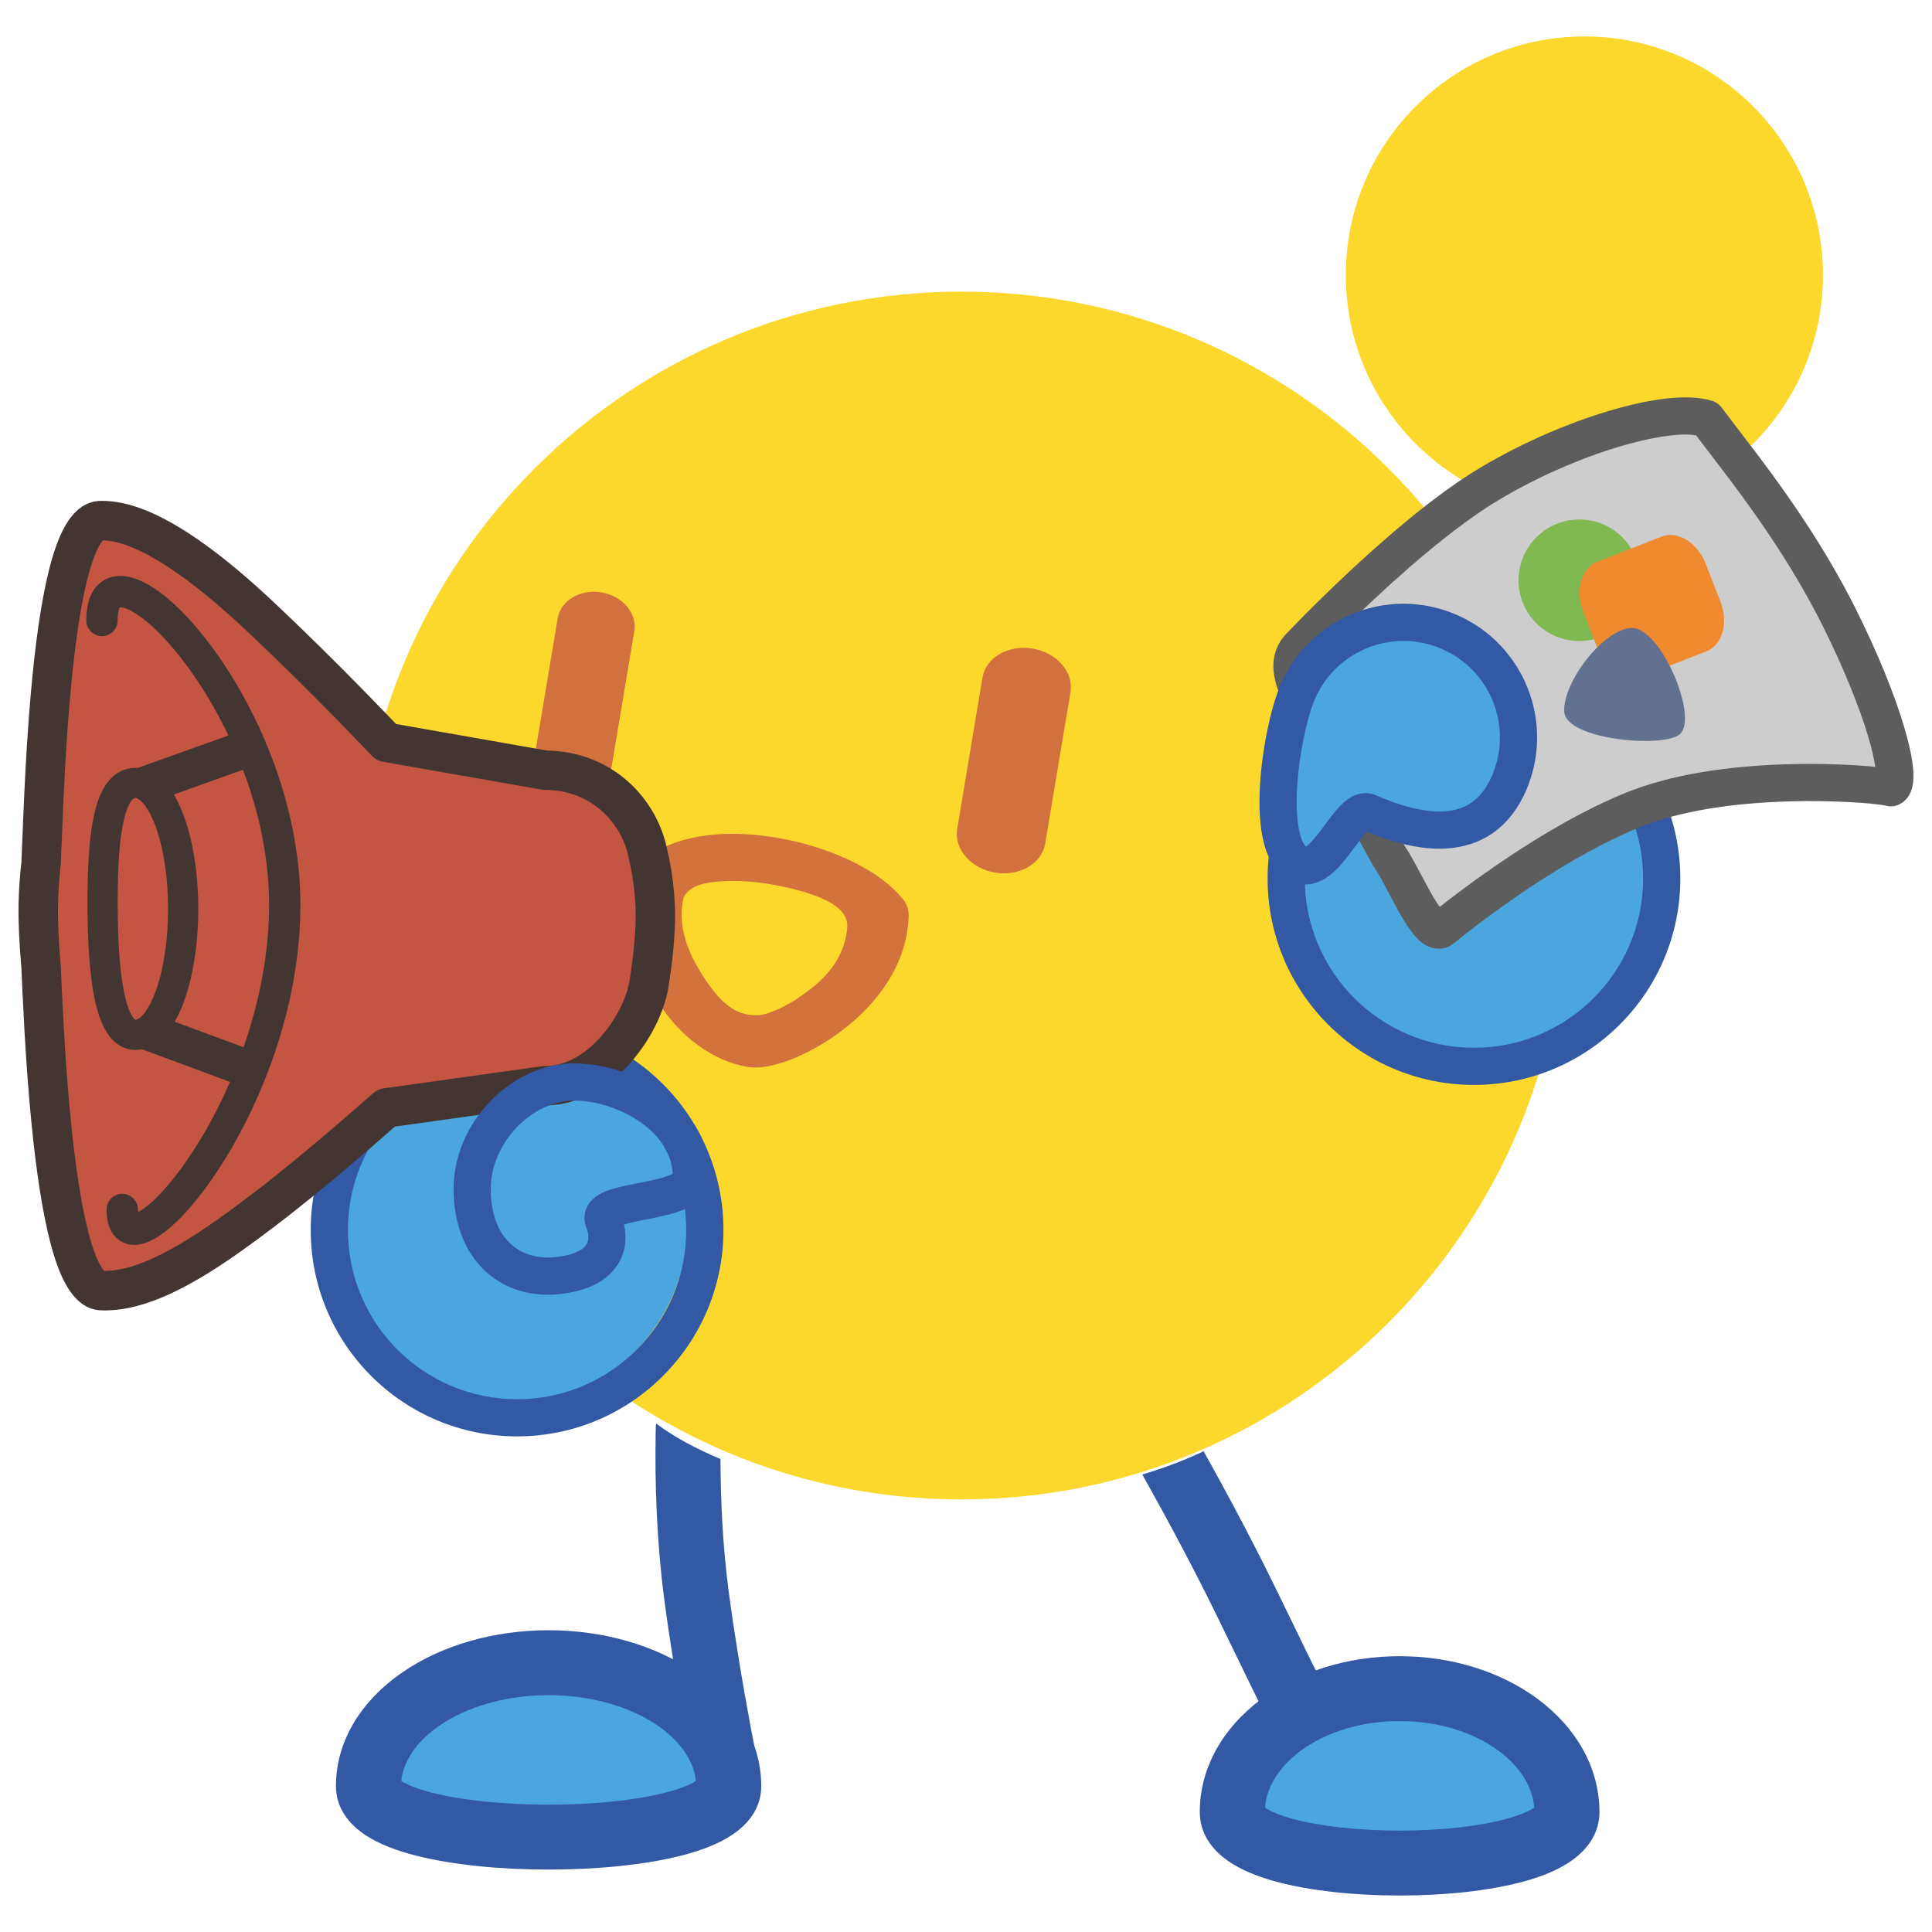 <svg width="500" height="500" viewBox="0 0 500 500" fill="none" xmlns="http://www.w3.org/2000/svg">
<path d="M410.035 9.439C375.934 9.439 348.293 37.08 348.293 71.18C348.293 105.28 375.934 132.921 410.035 132.921C444.135 132.921 471.784 105.28 471.784 71.18C471.784 37.08 444.135 9.439 410.035 9.439ZM248.841 75.475C162.527 75.475 92.56 145.451 92.56 231.765C92.56 318.08 162.527 388.047 248.841 388.047C335.156 388.047 405.131 318.08 405.131 231.765C405.131 145.451 335.156 75.475 248.841 75.475Z" fill="#FCD82D"/>
<path d="M336.441 215.482C336.441 194.759 347.113 187.174 360.921 185.057C367.585 184.034 364.119 174.837 370.258 179.425C378.589 185.65 393.266 180.021 402.908 184.033C419.159 190.796 429.172 207.201 429.172 224.573C429.172 252.251 406.532 274.686 378.599 274.686C366.623 274.686 350.837 265.012 339.963 251.528C325.475 233.563 336.441 231.293 336.441 215.482Z" fill="#4AA6DD"/>
<path d="M381.458 173.974C351.962 173.974 328.053 197.876 328.053 227.369C328.053 256.866 351.962 280.775 381.458 280.775C410.952 280.775 434.864 256.866 434.864 227.369C434.864 197.876 410.952 173.974 381.458 173.974ZM381.458 183.59C405.638 183.59 425.238 203.19 425.238 227.369C425.238 251.552 405.638 271.159 381.458 271.159C357.278 271.159 337.676 251.552 337.676 227.369C337.676 203.19 357.278 183.59 381.458 183.59Z" fill="#3359A5"/>
<path d="M336.586 167.119C336.586 167.119 359.615 142.702 379.86 128.826C400.106 114.949 430.53 104.877 441.691 108.338C448.04 116.966 463.924 135.806 475.75 159.306C487.573 182.806 492.747 202.213 489.376 203.88C483.817 202.588 446.939 199.83 422.859 209.502C398.779 219.175 373.451 240.204 373.451 240.204C369.887 243.704 363.861 227.92 359.402 221.393L336.468 179.907C334.326 175.07 333.022 170.617 336.586 167.119Z" fill="#CDCDCD"/>
<path d="M437.373 102.862C430.898 102.634 422.328 104.311 412.671 107.51C400.261 111.621 387.303 117.892 377.143 124.855C374.946 126.361 372.665 128.025 370.318 129.824C366.471 132.773 362.463 136.075 358.338 139.67C352.272 144.954 346.246 150.601 340.533 156.251C338.533 158.228 336.709 160.07 335.104 161.72C334.541 162.3 333.217 163.683 333.214 163.683C330.497 166.352 329.333 169.668 329.585 173.341C329.766 175.951 330.57 178.479 332.066 181.857C332.124 181.987 332.187 182.111 332.255 182.235L355.192 223.724C355.265 223.855 355.344 223.984 355.431 224.11C356.461 225.621 357.197 226.943 359.849 231.944C360.245 232.696 360.545 233.266 360.842 233.818C362.91 237.655 364.384 240.078 365.917 241.915C367.125 243.36 368.35 244.401 369.843 245.01C372.268 246.001 374.907 245.52 376.823 243.639L376.528 243.909C376.541 243.899 377.816 242.861 378.334 242.448C379.826 241.263 381.532 239.941 383.435 238.514C388.872 234.433 394.73 230.344 400.771 226.541C407.943 222.024 414.897 218.216 421.409 215.339C422.507 214.853 423.585 214.396 424.652 213.968C434.748 209.912 448.258 207.803 463.193 207.39C473.815 207.095 484.961 207.79 488.29 208.564C489.376 208.816 490.511 208.689 491.509 208.194C493.47 207.224 494.513 205.503 494.95 203.464C495.22 202.204 495.265 200.772 495.131 199.128C494.902 196.313 494.135 192.691 492.881 188.427C490.295 179.627 485.783 168.548 480.044 157.146C476.662 150.422 472.796 143.745 468.473 137.042C464.365 130.671 460.071 124.603 455.144 118.055C453.202 115.472 446.687 107.007 445.57 105.49C444.96 104.662 444.096 104.045 443.113 103.741C441.457 103.228 439.531 102.938 437.373 102.862ZM436.23 112.454C437.26 112.454 438.141 112.532 438.942 112.66C440.982 115.356 445.793 121.624 447.457 123.837C452.256 130.213 456.426 136.103 460.392 142.257C464.536 148.686 468.234 155.064 471.456 161.466C476.945 172.376 481.229 182.929 483.641 191.137C484.517 194.118 485.029 196.508 485.31 198.463C479.621 197.885 471.182 197.544 462.93 197.773C446.955 198.215 432.401 200.486 421.064 205.041C419.892 205.511 418.712 206.006 417.517 206.535C410.534 209.621 403.186 213.654 395.647 218.402C389.366 222.357 383.298 226.581 377.661 230.812C375.779 232.225 374.1 233.526 372.594 234.719C371.722 233.492 370.718 231.85 369.317 229.251C369.033 228.722 368.736 228.17 368.347 227.435C365.649 222.344 364.8 220.844 363.609 219.067L363.593 219.036L340.82 177.825C338.885 173.421 338.764 171.719 339.958 170.549C340.002 170.506 341.458 168.982 342.002 168.422C343.566 166.815 345.337 165.023 347.292 163.092C352.871 157.574 358.753 152.06 364.653 146.922C368.636 143.452 372.497 140.279 376.173 137.461C378.391 135.762 380.528 134.202 382.58 132.796C391.968 126.363 404.114 120.487 415.693 116.651C424.018 113.893 431.34 112.456 436.23 112.454Z" fill="#5D5D5D"/>
<path d="M392.998 150.172C392.998 141.487 400.038 134.447 408.723 134.447C417.406 134.447 424.447 141.487 424.447 150.172C424.447 158.856 417.406 165.896 408.723 165.896C400.038 165.896 392.998 158.856 392.998 150.172Z" fill="#80B852"/>
<path d="M413.354 145.376L430.031 138.876C434.186 137.257 439.292 140.407 441.439 145.913L445.242 155.673C447.389 161.179 445.759 166.954 441.605 168.574L424.93 175.074C420.775 176.693 415.667 173.543 413.522 168.037L409.717 158.277C407.572 152.771 409.199 146.996 413.354 145.376Z" fill="#EF8A2F"/>
<path d="M404.821 184.195C404.371 176.775 414.715 162.972 422.134 162.522C429.555 162.072 439.384 184.807 434.95 189.814C431.466 193.748 405.273 191.614 404.821 184.195Z" fill="#61718F"/>
<path d="M332.838 191.189C338.339 171.955 355.581 160.018 371.348 164.527C387.119 169.036 395.444 188.284 389.944 207.518C387.313 216.723 358.866 207.356 352.301 212.215C345.153 217.509 359.657 236.53 351.434 234.178C335.663 229.671 327.338 210.423 332.838 191.189Z" fill="#4AA6DD"/>
<path d="M363.683 156.251C350.207 156.072 337.287 163.827 331.532 176.946C328.923 182.896 326.644 193.68 326.087 203.127C325.769 208.523 325.998 213.341 326.876 217.27C328.021 222.402 330.279 226.192 334.102 228.01C337.684 229.716 341.243 228.841 344.383 226.32C346.238 224.83 347.744 223.057 350.067 219.937C352.729 216.365 352.995 216.026 353.754 215.257C362.048 218.71 369.54 220.252 376.118 219.419C384.565 218.352 391.071 213.426 394.882 204.737C402.556 187.245 394.595 166.841 377.101 159.167C372.728 157.248 368.177 156.311 363.683 156.251ZM363.551 165.876C366.794 165.919 370.079 166.594 373.235 167.978C385.86 173.517 391.61 188.244 386.07 200.869C383.608 206.482 379.973 209.238 374.909 209.878C369.961 210.504 363.586 209.099 356.154 205.838C354.254 205.005 352.246 205.101 350.412 205.92C349.182 206.469 348.094 207.295 347.003 208.391C346.225 209.174 345.455 210.088 344.556 211.249C344.22 211.685 343.878 212.139 343.44 212.728C343.29 212.931 342.551 213.918 342.349 214.19C340.504 216.663 339.374 218.003 338.365 218.812C338.136 218.996 338.063 219.02 337.937 219.094C337.784 218.941 337.616 218.736 337.429 218.418C336.977 217.661 336.581 216.571 336.27 215.175C335.616 212.24 335.416 208.269 335.687 203.694C336.181 195.312 338.234 185.627 340.344 180.814C344.499 171.346 353.825 165.747 363.551 165.876Z" fill="#3359A5"/>
<path d="M155.646 153.305C161.117 154.22 164.926 158.711 164.153 163.336L158.309 198.29C157.535 202.915 152.473 205.923 147.001 205.008C141.53 204.093 137.721 199.602 138.494 194.977L144.338 160.023C145.111 155.398 150.174 152.391 155.646 153.305Z" fill="#D2713E"/>
<path d="M267.229 167.852C273.515 168.903 277.909 173.959 277.041 179.145L270.487 218.336C269.62 223.524 263.823 226.875 257.537 225.823C251.251 224.775 246.859 219.719 247.727 214.532L254.278 175.339C255.145 170.153 260.945 166.801 267.229 167.852Z" fill="#D2713E"/>
<path opacity="0.978" d="M189.039 215.792C180.478 215.876 172.852 217.85 167.244 221.926C166.151 222.722 165.36 223.886 165.001 225.226C161.886 236.881 163.913 248.899 170.003 258.825C175.71 268.125 184.517 274.692 193.589 276.135C199.504 277.079 209.576 273.039 217.939 266.675C228.085 258.954 234.66 248.836 235.152 237.391C235.157 237.257 235.181 237.128 235.183 236.997C235.189 236.866 235.165 236.747 235.16 236.619C235.154 236.414 235.144 236.206 235.118 236.001C235.094 235.801 235.054 235.612 235.012 235.42C234.968 235.226 234.926 235.034 234.865 234.845C234.802 234.653 234.723 234.469 234.642 234.285C234.566 234.111 234.489 233.938 234.395 233.767C234.287 233.568 234.166 233.381 234.035 233.194C233.972 233.102 233.922 233.002 233.854 232.913C233.793 232.834 233.72 232.755 233.656 232.677C233.63 232.642 233.601 232.611 233.575 232.577C227.804 225.468 216.045 219.752 203.107 217.187C199.588 216.491 196.122 216.045 192.768 215.874C191.51 215.809 190.262 215.78 189.039 215.792ZM187.873 228.028C189.471 227.959 191.136 227.975 192.858 228.078C195.494 228.233 198.255 228.585 201.079 229.145C210.43 230.997 219.703 234.048 219.273 239.956C218.901 245.046 216.476 250.857 209.645 256.055C206.379 258.541 203.7 260.265 200.379 261.595C197.674 262.677 196.805 262.788 194.736 262.691C189.169 262.43 185.176 257.895 181.22 251.446C177.28 245.025 175.446 238.653 176.906 232.29C178.551 228.863 183.08 228.235 187.873 228.028Z" fill="#D2713E"/>
<path d="M83.82 315.826C83.82 289.273 104.932 267.75 130.974 267.75C157.017 267.75 178.128 289.273 178.128 315.826C178.128 342.379 157.017 363.902 130.974 363.902C104.932 363.902 83.82 342.379 83.82 315.826Z" fill="#4AA6DD"/>
<path d="M133.819 264.936C104.325 264.936 80.414 288.837 80.414 318.333C80.414 347.827 104.325 371.736 133.819 371.736C163.314 371.736 187.224 347.827 187.224 318.333C187.224 288.837 163.314 264.936 133.819 264.936ZM133.819 274.551C157.999 274.551 177.6 294.153 177.6 318.333C177.6 342.513 157.999 362.12 133.819 362.12C109.639 362.12 90.039 342.513 90.039 318.333C90.039 294.153 109.639 274.551 133.819 274.551Z" fill="#3359A5"/>
<path d="M26.143 134.724C39.559 134.494 58.102 150.81 68.433 160.581C85.262 176.498 99.968 192.116 99.968 192.116L140.985 199.32C155.929 199.32 165.959 210.208 167.877 221.887C167.877 221.887 169.61 228.68 169.61 236.985C169.61 245.289 167.877 255.099 167.877 255.099C166.117 264.865 155.762 281.016 140.818 281.016L99.968 286.721C99.968 286.721 82.518 302.287 68.433 313.001C54.347 323.718 38.986 334.427 26.385 334.025C13.784 333.625 11.344 265.787 10.617 249.93C10.617 249.93 9.89 242.404 9.89 235.834C9.89 229.264 10.617 223.65 10.617 223.65C11.344 209.649 12.727 134.955 26.143 134.724Z" fill="#C35542"/>
<path d="M26.056 129.626C22.082 129.695 19.087 132.189 16.817 136.188C15.177 139.079 13.805 142.952 12.604 147.817C10.604 155.924 9.087 166.755 7.94 179.87C7.219 188.107 6.682 196.777 6.24 206.338C6.037 210.716 5.604 221.8 5.533 223.222C5.507 223.44 5.478 223.684 5.435 224.086C5.345 224.914 5.255 225.842 5.172 226.861C4.934 229.771 4.786 232.811 4.786 235.836C4.786 236.595 4.801 237.381 4.819 238.193C4.871 240.582 4.991 243.121 5.164 245.691C5.245 246.905 5.331 248.045 5.418 249.083C5.443 249.378 5.492 249.896 5.517 250.166C5.528 250.416 5.744 255.222 5.829 257.041C5.985 260.394 6.147 263.527 6.33 266.733C6.816 275.253 7.41 283.273 8.161 290.844C9.403 303.356 10.988 313.744 13.015 321.534C14.23 326.201 15.6 329.927 17.22 332.718C19.459 336.579 22.368 339.002 26.221 339.123C33.177 339.346 40.744 336.894 49.322 332.151C55.837 328.55 62.399 324.004 71.52 317.066C73.742 315.374 76.12 313.505 78.632 311.49C79.729 310.609 80.851 309.703 81.99 308.77C86.872 304.778 91.922 300.51 96.855 296.24C98.382 294.918 101.2 292.432 102.193 291.557L141.457 286.08C149.688 285.875 157.144 281.81 163.104 275.108C168.127 269.461 171.787 262.192 172.902 256.006C172.921 255.895 173.115 254.694 173.189 254.216C173.4 252.855 173.609 251.362 173.805 249.783C174.196 246.632 174.48 243.533 174.618 240.6C174.677 239.347 174.708 238.141 174.708 236.987C174.708 233.066 174.361 229.19 173.781 225.521C173.577 224.236 173.361 223.067 173.14 222.023C173.061 221.653 172.986 221.319 172.918 221.03C172.875 220.846 172.841 220.712 172.819 220.628C171.584 213.723 168.034 207.24 162.743 202.445C157.057 197.293 149.711 194.369 141.539 194.241L102.505 187.376C101.922 186.763 101.487 186.309 101.093 185.897C99.027 183.743 96.696 181.338 94.153 178.745C86.886 171.334 79.353 163.887 71.939 156.875C64.634 149.966 58.06 144.363 51.35 139.711C41.893 133.155 33.5 129.498 26.056 129.626ZM26.672 139.851C31.418 139.942 37.919 142.815 45.536 148.096C51.738 152.396 57.963 157.706 64.925 164.291C72.237 171.206 79.685 178.564 86.869 185.889C89.383 188.454 91.687 190.833 93.726 192.96C94.439 193.704 96.229 195.584 96.256 195.613C97.01 196.414 98.005 196.95 99.089 197.14L140.101 204.342C140.393 204.394 140.692 204.425 140.988 204.424C146.832 204.424 151.941 206.42 155.894 210.001C159.582 213.342 162.054 217.916 162.841 222.715C162.866 222.859 162.895 223.006 162.932 223.148C162.931 223.146 163.09 223.834 163.154 224.134C163.339 225.009 163.529 226.007 163.704 227.116C164.206 230.288 164.509 233.642 164.509 236.987C164.509 237.972 164.478 239.016 164.427 240.117C164.302 242.761 164.04 245.615 163.679 248.526C163.496 249.998 163.3 251.393 163.104 252.655C163.036 253.096 162.852 254.205 162.85 254.216C162.08 258.486 159.279 264.055 155.475 268.333C151.152 273.195 146.088 275.912 140.816 275.912C140.58 275.912 140.343 275.931 140.11 275.962L99.261 281.67C98.261 281.809 97.329 282.246 96.576 282.918C96.559 282.934 95.322 284.017 94.835 284.445C93.44 285.675 91.874 287.044 90.17 288.519C85.304 292.731 80.327 296.947 75.527 300.87C74.41 301.785 73.315 302.67 72.242 303.532C69.797 305.495 67.491 307.311 65.344 308.943C56.588 315.605 50.362 319.912 44.386 323.216C37.487 327.029 31.709 328.939 27 328.916C26.743 328.663 26.423 328.248 26.048 327.602C24.972 325.749 23.888 322.814 22.886 318.964C21.02 311.792 19.506 301.863 18.312 289.833C17.576 282.422 16.992 274.538 16.513 266.149C16.332 262.983 16.175 259.884 16.02 256.565C15.937 254.76 15.729 249.959 15.717 249.698C15.713 249.614 15.7 249.522 15.692 249.436C15.687 249.388 15.614 248.563 15.585 248.222C15.502 247.239 15.425 246.153 15.347 245.002C15.184 242.574 15.067 240.19 15.018 237.972C15.002 237.231 14.994 236.519 14.994 235.836C14.994 233.113 15.122 230.349 15.339 227.697C15.415 226.772 15.496 225.921 15.577 225.177C15.605 224.922 15.672 224.333 15.675 224.307C15.692 224.176 15.702 224.044 15.709 223.913C15.777 222.594 16.229 211.165 16.431 206.806C16.868 197.373 17.399 188.836 18.106 180.756C19.212 168.122 20.66 157.754 22.508 150.264C23.504 146.228 24.596 143.158 25.695 141.222C26.078 140.545 26.406 140.114 26.672 139.851Z" fill="#433532"/>
<path d="M39.664 262.37L36.321 271.389L61.501 280.726L64.851 271.699L39.664 262.37Z" fill="#433532"/>
<path d="M31.288 149.048C29.237 149.012 27.344 149.615 25.769 150.978C23.386 153.04 22.336 156.322 22.336 160.579C22.336 162.813 24.151 164.627 26.385 164.627C28.619 164.627 30.433 162.813 30.433 160.579C30.433 159.351 30.557 158.397 30.77 157.729C30.888 157.361 30.983 157.21 31.041 157.146C31.05 157.145 31.046 157.147 31.058 157.146C31.346 157.124 31.815 157.198 32.437 157.417C36.042 158.685 41.437 163.386 46.85 170.302C52.916 178.053 58.471 187.824 62.528 198.265C67.124 210.097 69.639 222.312 69.639 234.162C69.639 246.056 67.399 258.315 63.291 270.296C59.694 280.787 54.764 290.734 49.297 298.933C44.484 306.152 39.59 311.458 36.174 313.453C35.973 313.568 35.892 313.566 35.722 313.65C35.708 313.442 35.689 313.258 35.689 313.001C35.689 310.767 33.875 308.959 31.64 308.959C29.407 308.959 27.592 310.767 27.592 313.001C27.592 316.893 28.748 319.875 31.534 321.368C34.185 322.79 37.159 322.243 40.247 320.44C44.934 317.707 50.596 311.571 56.031 303.416C61.882 294.639 67.121 284.077 70.945 272.924C75.33 260.137 77.737 246.997 77.737 234.162C77.737 221.256 75.01 208.058 70.066 195.333C65.724 184.154 59.778 173.694 53.223 165.317C46.944 157.295 40.493 151.677 35.123 149.787C33.808 149.325 32.518 149.07 31.288 149.048Z" fill="#433532"/>
<path d="M35.065 198.726C32.099 198.726 29.584 200.124 27.74 202.585C26.274 204.54 25.223 207.15 24.455 210.445C23.183 215.9 22.648 223.388 22.648 233.537C22.648 243.82 23.191 252.072 24.43 258.2C25.176 261.89 26.177 264.836 27.543 267.043C29.349 269.966 31.899 271.719 35.065 271.716C37.968 271.716 40.586 270.305 42.777 267.858C44.599 265.821 46.158 263.041 47.441 259.654C49.92 253.107 51.309 244.43 51.309 235.221C51.309 226.013 49.92 217.343 47.441 210.798C46.158 207.411 44.599 204.621 42.777 202.585C40.586 200.139 37.968 198.726 35.065 198.726ZM35.065 206.527C35.506 206.527 36.138 206.872 36.962 207.792C38.072 209.032 39.181 211.002 40.149 213.557C42.27 219.159 43.507 226.907 43.507 235.221C43.507 243.536 42.27 251.291 40.149 256.894C39.181 259.449 38.072 261.42 36.962 262.66C36.138 263.58 35.506 263.916 35.065 263.916C35.025 263.916 35.018 263.914 34.95 263.866C34.745 263.724 34.479 263.433 34.178 262.946C33.38 261.656 32.654 259.52 32.076 256.655C30.962 251.147 30.45 243.344 30.45 233.537C30.45 223.94 30.948 216.952 32.051 212.219C32.595 209.885 33.265 208.221 33.981 207.266C34.421 206.68 34.69 206.527 35.065 206.527Z" fill="#433532"/>
<path d="M66.814 187.589L35.418 198.815L38.662 207.874L70.05 196.647L66.814 187.589Z" fill="#433532"/>
<path d="M148.593 275.208C132.318 275.208 117.386 290.458 117.386 307.719C117.386 325.363 129.011 336.771 145.284 334.855C152.332 334.024 157.371 331.362 160.008 327.034C161.889 323.949 162.29 320.385 161.511 316.893C162.558 316.577 163.896 316.249 166.168 315.802C166.121 315.81 167.929 315.453 168.451 315.35C172.537 314.533 175.046 313.878 177.312 312.885C178.972 312.157 180.347 311.285 181.443 310.141C182.918 308.604 183.767 306.673 183.767 304.51C183.767 295.801 179.166 288.185 171.538 282.729C164.904 277.983 156.354 275.208 148.593 275.208ZM148.593 284.832C154.336 284.832 160.928 286.973 165.938 290.555C170.954 294.145 173.824 298.72 174.093 303.745C173.908 303.853 173.71 303.958 173.444 304.074C172.013 304.702 169.985 305.227 166.562 305.913C166.059 306.013 164.271 306.362 164.303 306.357C160.303 307.146 158.255 307.655 156.346 308.491C154.73 309.201 153.44 310.094 152.494 311.408C151.132 313.3 150.888 315.637 151.771 317.82C152.445 319.489 152.426 320.987 151.788 322.033C150.871 323.539 148.507 324.782 144.158 325.294C133.835 326.511 127.003 319.81 127.003 307.719C127.003 295.73 137.678 284.832 148.593 284.832Z" fill="#3359A5"/>
<path d="M169.806 368.411C169.787 368.595 169.738 368.766 169.732 368.953C169.728 369.055 169.693 370.366 169.683 370.908C169.445 383.609 169.951 398.704 171.826 413.268C171.86 413.528 171.958 414.285 171.974 414.4C172.672 419.638 173.49 425.128 174.405 430.791C175.48 437.453 176.628 444.007 177.78 450.172C178.184 452.332 179.118 457.15 179.209 457.604C179.241 457.767 179.318 458.151 179.324 458.18C180.245 462.729 184.681 465.664 189.228 464.742C193.775 463.819 196.72 459.394 195.798 454.845C195.795 454.829 195.502 453.371 195.387 452.784C195.059 451.108 194.69 449.197 194.295 447.084C193.167 441.045 192.046 434.631 190.994 428.116C190.102 422.597 189.305 417.249 188.629 412.175C188.614 412.062 188.52 411.365 188.489 411.123C187.035 399.831 186.488 388.105 186.461 377.583C180.038 374.907 174.381 371.835 169.806 368.411ZM311.494 375.572C306.719 377.859 301.39 379.872 295.611 381.609C295.879 382.079 296.462 383.112 296.793 383.703C297.95 385.766 299.24 388.097 300.63 390.641C304.601 397.913 308.566 405.436 312.267 412.797C313.452 415.16 314.592 417.47 315.683 419.722C319.867 428.368 324.255 437.35 328.576 446.149C330.089 449.229 334.281 457.733 334.299 457.77C336.357 461.927 341.392 463.63 345.55 461.572C349.71 459.515 351.418 454.472 349.36 450.312C349.345 450.277 345.169 441.813 343.663 438.741C339.353 429.969 334.98 421.02 330.81 412.403C329.682 410.075 328.5 407.686 327.278 405.253C323.485 397.7 319.428 390.013 315.37 382.586C313.967 380.016 312.669 377.669 311.494 375.572Z" fill="#3359A5"/>
<path d="M95.343 462.224C95.343 444.596 116.221 430.308 141.976 430.308C167.731 430.308 188.61 444.596 188.61 462.224C188.61 479.853 95.343 479.853 95.343 462.224Z" fill="#4AA6DD"/>
<path d="M141.974 421.903C127.794 421.903 114.387 425.785 104.254 432.72C93.428 440.131 86.942 450.635 86.942 462.227C86.942 467.659 89.988 471.948 94.785 475.056C98.158 477.24 102.54 478.946 107.86 480.286C117.104 482.617 129.309 483.842 141.974 483.842C154.638 483.842 166.843 482.617 176.088 480.286C181.407 478.946 185.798 477.24 189.17 475.056C193.968 471.948 197.013 467.659 197.013 462.227C197.013 450.635 190.519 440.131 179.693 432.72C169.56 425.785 156.153 421.906 141.974 421.903ZM141.974 438.707C162.831 438.707 178.949 449.255 180.096 460.905C180.055 460.931 180.075 460.926 180.03 460.955C178.437 461.988 175.666 463.065 171.982 463.993C164.225 465.948 153.354 467.049 141.974 467.049C130.593 467.049 119.723 465.948 111.966 463.993C108.281 463.065 105.51 461.988 103.918 460.955C103.872 460.926 103.892 460.931 103.852 460.905C104.998 449.255 121.117 438.707 141.974 438.707Z" fill="#3359A5"/>
<path d="M318.9 468.936C318.9 451.31 338.294 437.02 362.219 437.02C386.144 437.02 405.538 451.31 405.538 468.936C405.538 486.564 318.9 486.564 318.9 468.936Z" fill="#4AA6DD"/>
<path d="M362.222 428.623C348.827 428.623 336.158 432.562 326.605 439.603C316.503 447.045 310.501 457.504 310.501 468.936C310.501 474.195 313.315 478.468 317.817 481.608C321.031 483.85 325.199 485.597 330.234 486.964C338.925 489.321 350.364 490.559 362.222 490.561C374.079 490.561 385.511 489.321 394.201 486.964C399.237 485.597 403.405 483.85 406.619 481.608C411.12 478.468 413.935 474.195 413.935 468.936C413.935 457.504 407.933 447.045 397.831 439.603C388.278 432.562 375.617 428.623 362.222 428.623ZM362.222 445.416C381.353 445.416 396.149 455.92 397.05 467.795C397.024 467.814 397.04 467.809 397.011 467.83C395.613 468.805 393.127 469.84 389.8 470.744C382.696 472.67 372.699 473.758 362.222 473.758C351.744 473.758 341.739 472.67 334.636 470.744C331.309 469.84 328.823 468.805 327.425 467.83C327.396 467.809 327.412 467.814 327.386 467.795C328.287 455.92 343.09 445.416 362.222 445.416Z" fill="#3359A5"/>
</svg>
